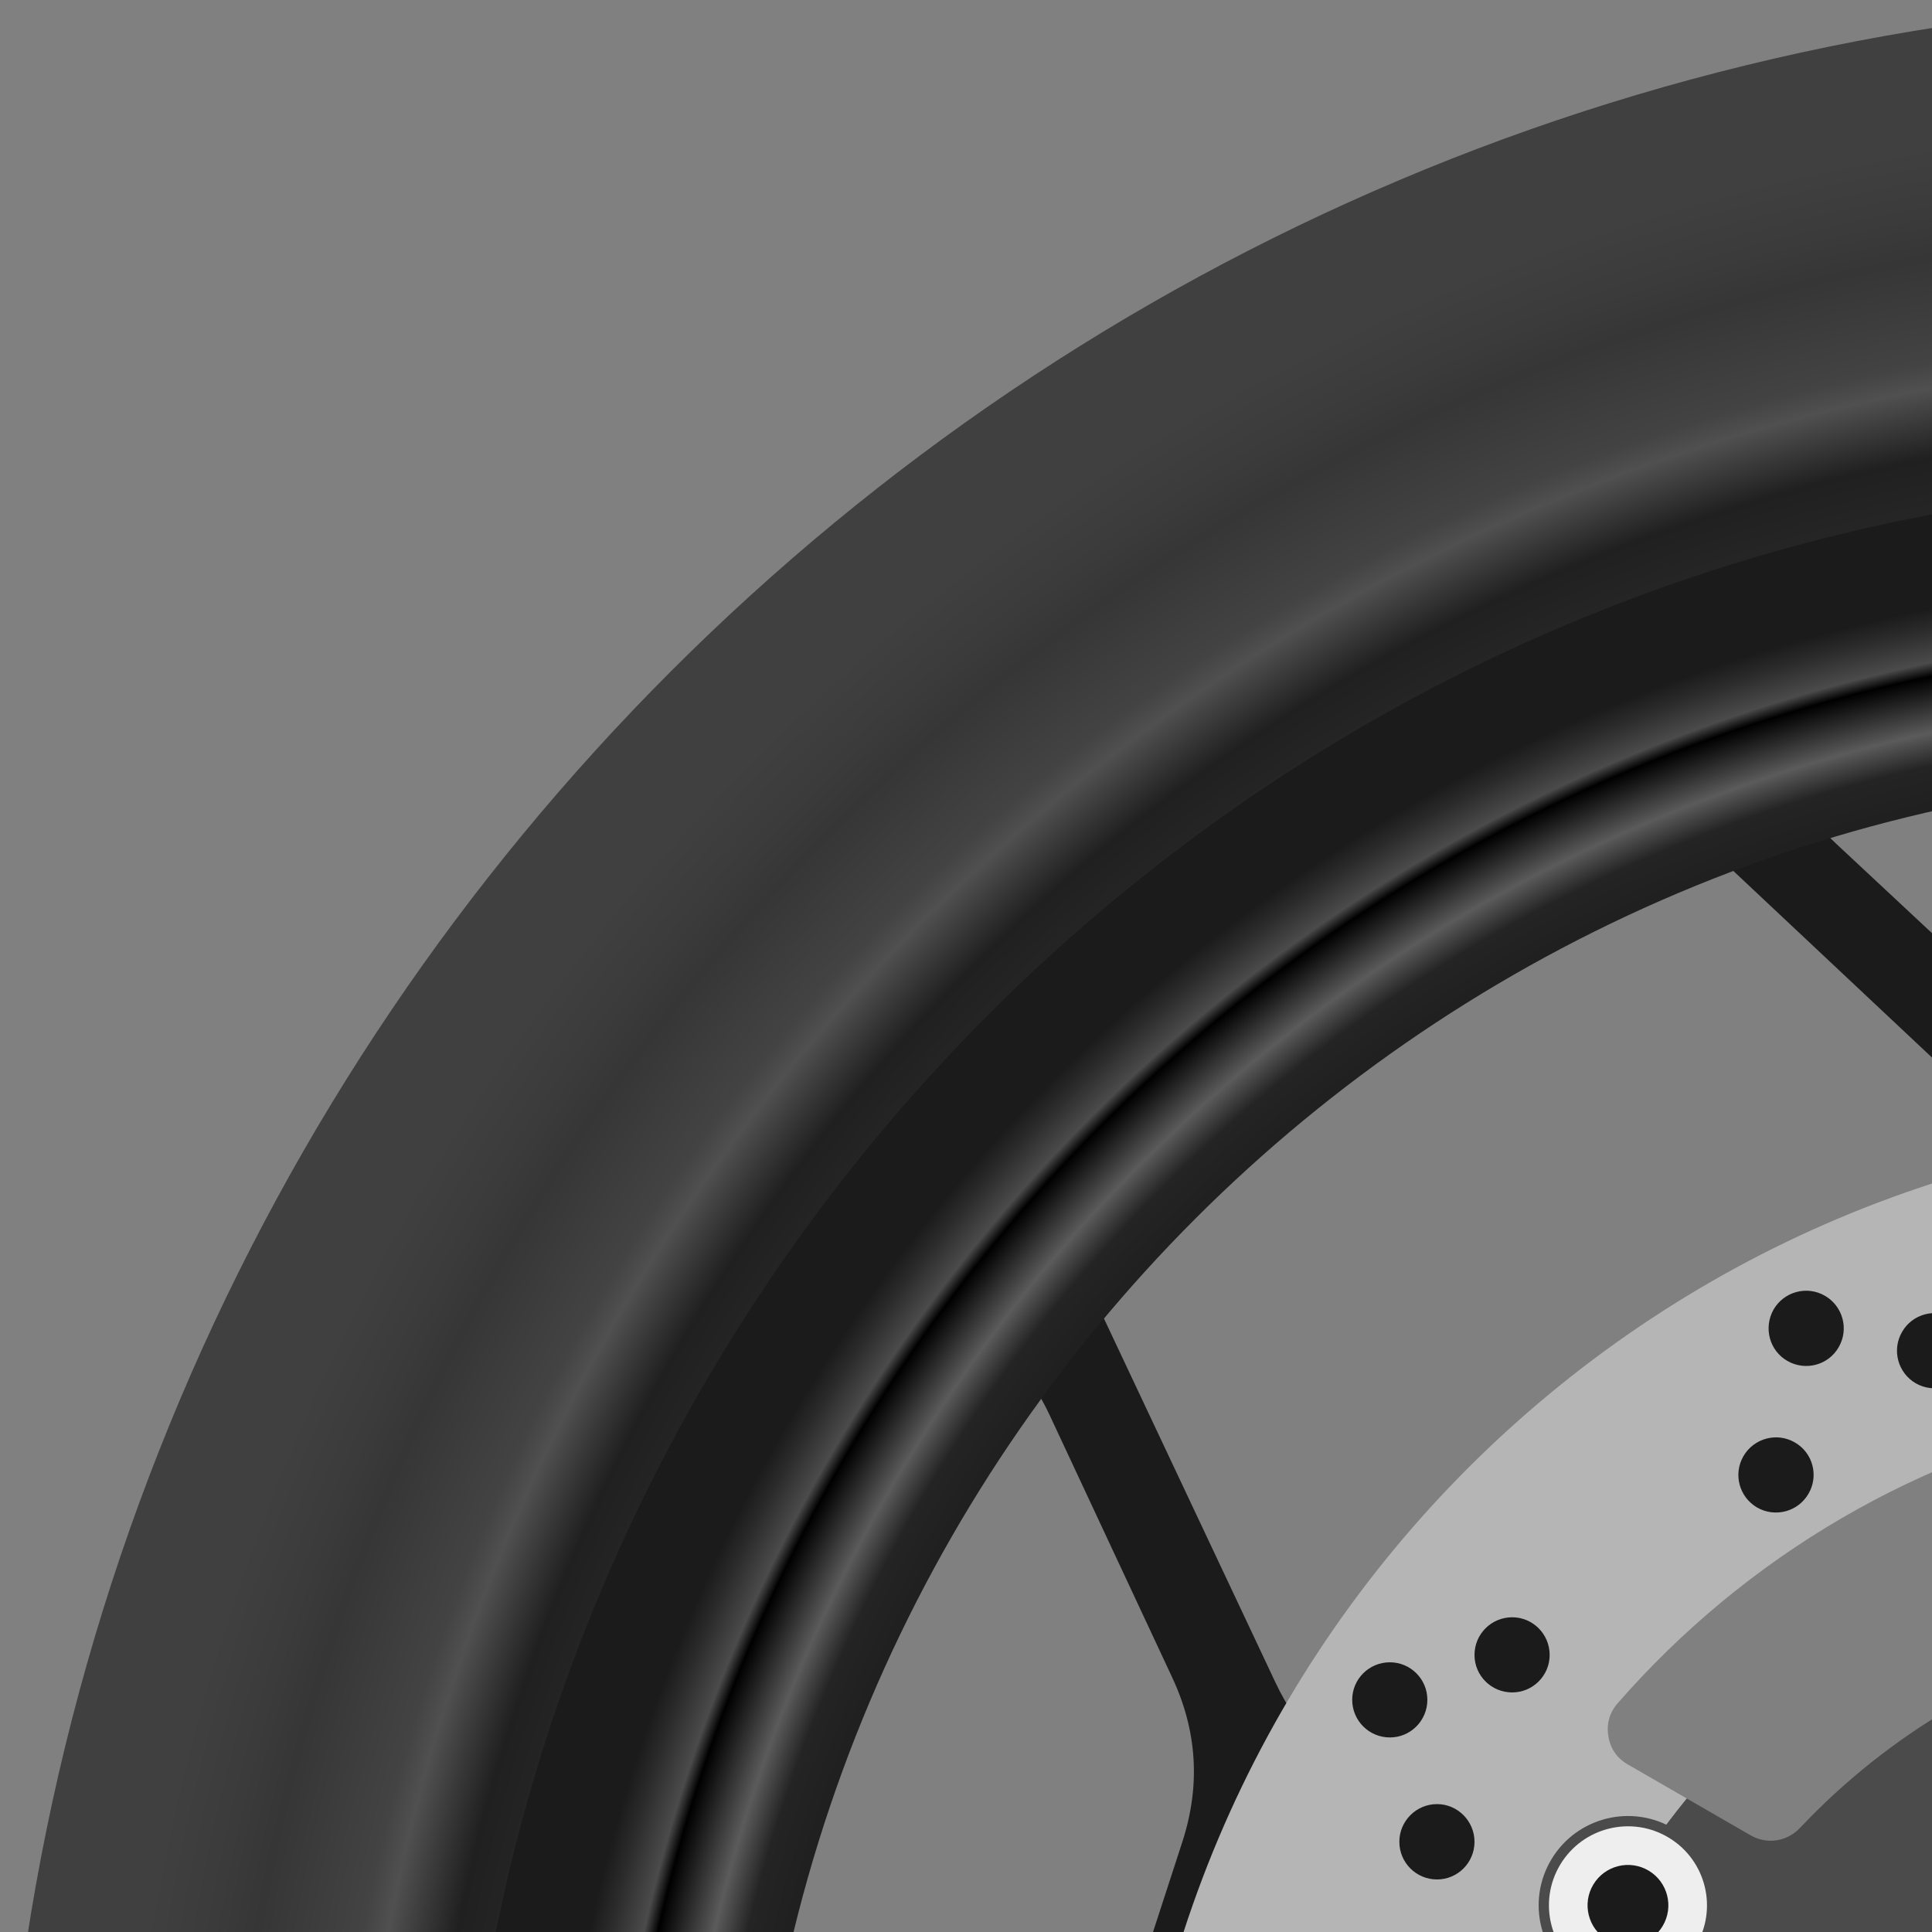 <?xml version="1.0" encoding="UTF-8"?>
<!DOCTYPE svg PUBLIC "-//W3C//DTD SVG 1.1//EN" "http://www.w3.org/Graphics/SVG/1.1/DTD/svg11.dtd">
<!-- Creator: CorelDRAW 2020 (64-Bit) -->
<svg xmlns="http://www.w3.org/2000/svg" xml:space="preserve" version="1.1" style="shape-rendering:geometricPrecision; text-rendering:geometricPrecision; image-rendering:optimizeQuality; fill-rule:evenodd; clip-rule:evenodd"
viewBox="0 0 100 100"
 xmlns:xlink="http://www.w3.org/1999/xlink"
 xmlns:xodm="http://www.corel.com/coreldraw/odm/2003">
 <rect x="0" y="0" width="100" height="100" fill="#808080" stroke="none"/>
 <defs>
  <style type="text/css">
   <![CDATA[
    .fil4 {fill:#1B1B1B}
    .fil1 {fill:#1B1B1B}
    .fil5 {fill:#4B4B4B}
    .fil3 {fill:#4B4B4B}
    .fil0 {fill:#999999}
    .fil2 {fill:#B5B5B5}
    .fil6 {fill:#EEEEEE}
    .fil7 {fill:url(#id0)}
    .fil8 {fill:url(#id1)}
   ]]>
  </style>
  <radialGradient id="id0" gradientUnits="userSpaceOnUse" gradientTransform="matrix(1 -0 -0 1 0 0)" cx="118.59" cy="118.59" r="112.61" fx="118.59" fy="118.59">
   <stop offset="0" style="stop-opacity:1; stop-color:black"/>
   <stop offset="0.769" style="stop-opacity:1; stop-color:black"/>
   <stop offset="0.8" style="stop-opacity:1; stop-color:#2B2B2B"/>
   <stop offset="0.831" style="stop-opacity:1; stop-color:#262626"/>
   <stop offset="0.859" style="stop-opacity:1; stop-color:#202020"/>
   <stop offset="0.89" style="stop-opacity:1; stop-color:#505050"/>
   <stop offset="0.902" style="stop-opacity:1; stop-color:#434343"/>
   <stop offset="0.949" style="stop-opacity:1; stop-color:#363636"/>
   <stop offset="0.969" style="stop-opacity:1; stop-color:#3B3B3B"/>
   <stop offset="1" style="stop-opacity:1; stop-color:#404040"/>
  </radialGradient>
  <radialGradient id="id1" gradientUnits="userSpaceOnUse" gradientTransform="matrix(1 -0 -0 1 0 0)" cx="117.48" cy="118.69" r="88.96" fx="117.48" fy="118.69">
   <stop offset="0" style="stop-opacity:1; stop-color:#1B1B1B"/>
   <stop offset="0.839" style="stop-opacity:1; stop-color:black"/>
   <stop offset="0.851" style="stop-opacity:1; stop-color:#949494"/>
   <stop offset="0.859" style="stop-opacity:1; stop-color:#1B1B1B"/>
   <stop offset="0.91" style="stop-opacity:1; stop-color:#242424"/>
   <stop offset="0.929" style="stop-opacity:1; stop-color:#5B5B5B"/>
   <stop offset="0.961" style="stop-opacity:1; stop-color:black"/>
   <stop offset="0.969" style="stop-opacity:1; stop-color:#4B4B4B"/>
   <stop offset="0.988" style="stop-opacity:1; stop-color:#2B2B2B"/>
   <stop offset="1" style="stop-opacity:1; stop-color:#1B1B1B"/>
  </radialGradient>
 </defs>
  <g id="front_wheel">
   <path id="pattern" class="fil1" d="M98.12 136.37l-19.26 19.36c-1.89,1.91 -4.08,2.98 -6.75,3.32l-30.91 3.92c1.67,2.93 3.52,5.77 5.54,8.52l0.66 -0.91c1.96,-2.7 4.65,-4.29 7.96,-4.69l14.86 -1.83c3.03,-0.38 5.76,0.33 8.23,2.12l7.56 5.49c2.47,1.79 3.98,4.17 4.56,7.17l2.85 14.7c0.64,3.27 -0.04,6.32 -2,9.02l-0.6 0.83c3.2,1.05 6.45,1.91 9.72,2.58l-5.8 -30.47c-0.5,-2.64 -0.15,-5.06 1.08,-7.45l12.46 -24.3c2.03,-3.96 5.85,-6.3 10.31,-6.3 4.45,0 8.27,2.34 10.31,6.3l12.45 24.3c1.23,2.39 1.58,4.81 1.08,7.45l-5.83 30.6c3.3,-0.68 6.58,-1.56 9.81,-2.63l-0.66 -0.91c-1.96,-2.69 -2.63,-5.75 -2,-9.02l2.85 -14.7c0.58,-3 2.1,-5.38 4.56,-7.17l7.56 -5.49c2.47,-1.79 5.2,-2.5 8.23,-2.12l14.86 1.83c3.31,0.4 6,1.99 7.96,4.69l0.61 0.83c1.98,-2.73 3.8,-5.55 5.45,-8.46l-30.77 -3.9c-2.66,-0.33 -4.85,-1.41 -6.75,-3.32l-19.26 -19.36c-3.14,-3.16 -4.18,-7.51 -2.8,-11.75 1.37,-4.24 4.77,-7.15 9.17,-7.86l26.96 -4.34c2.65,-0.43 5.06,-0.01 7.42,1.28l27.31 15c0.37,-3.35 0.54,-6.74 0.52,-10.14l-1.07 0.35c-3.17,1.02 -6.28,0.73 -9.19,-0.89l-13.11 -7.25c-2.67,-1.48 -4.46,-3.66 -5.4,-6.56l-2.89 -8.88c-0.94,-2.91 -0.77,-5.72 0.52,-8.48l6.34 -13.58c1.41,-3.02 3.75,-5.09 6.92,-6.12l0.97 -0.31c-1.98,-2.74 -4.1,-5.34 -6.35,-7.8l-13.22 28.05c-1.14,2.44 -2.85,4.19 -5.25,5.4l-24.36 12.34c-3.97,2.01 -8.44,1.65 -12.04,-0.97 -3.61,-2.62 -5.33,-6.75 -4.64,-11.15l4.2 -26.98c0.42,-2.66 1.56,-4.82 3.52,-6.66l22.7 -21.34c-3.07,-1.39 -6.24,-2.6 -9.49,-3.64l0 1.13c0,3.33 -1.24,6.2 -3.68,8.47l-10.95 10.22c-2.23,2.08 -4.85,3.12 -7.9,3.12l-9.34 0c-3.06,0 -5.68,-1.04 -7.91,-3.12l-10.95 -10.22c-2.44,-2.27 -3.68,-5.14 -3.68,-8.47l0 -1.03c-3.21,1.04 -6.34,2.25 -9.38,3.64l22.6 21.23c1.95,1.85 3.09,4.01 3.51,6.66l4.2 26.99c0.69,4.4 -1.03,8.53 -4.64,11.15 -3.6,2.62 -8.07,2.98 -12.04,0.96l-24.36 -12.33c-2.4,-1.21 -4.1,-2.96 -5.25,-5.4l-13.28 -28.18c-2.27,2.49 -4.4,5.13 -6.39,7.9l1.08 0.34c3.16,1.03 5.5,3.1 6.91,6.12l6.34 13.57c1.29,2.77 1.46,5.58 0.52,8.49l-2.89 8.88c-0.94,2.9 -2.73,5.08 -5.4,6.56l-13.11 7.25c-2.91,1.62 -6.02,1.91 -9.19,0.89l-0.98 -0.32c0,3.37 0.18,6.73 0.56,10.04l27.18 -14.93c2.36,-1.29 4.77,-1.71 7.42,-1.28l26.96 4.34c4.4,0.71 7.8,3.62 9.18,7.86 1.37,4.24 0.33,8.59 -2.81,11.75zm20.47 -29.9c6.69,0 12.11,5.42 12.11,12.12 0,6.69 -5.42,12.11 -12.11,12.11 -6.7,0 -12.12,-5.42 -12.12,-12.11 0,-6.7 5.42,-12.12 12.12,-12.12z"/>
   <g id="brake_disk">
    <path class="fil2" d="M118.59 58.34c33.27,0 60.25,26.97 60.25,60.25 0,33.27 -26.98,60.25 -60.25,60.25 -33.28,0 -60.25,-26.98 -60.25,-60.25 0,-33.28 26.97,-60.25 60.25,-60.25zm-31.28 85.74l-3.05 1.75c-0.56,0.32 -0.91,0.83 -1.02,1.47 -0.1,0.63 0.06,1.23 0.49,1.71 6.62,7.58 15.67,12.98 25.93,14.98 0.64,0.12 1.23,-0.03 1.73,-0.44 0.5,-0.41 0.76,-0.96 0.76,-1.61l0 -3.52c4.25,0.69 8.62,0.69 12.87,0l0 3.52c0,0.65 0.26,1.2 0.76,1.62 0.5,0.41 1.09,0.55 1.73,0.43 10.26,-2 19.31,-7.4 25.93,-14.97 0.42,-0.49 0.59,-1.08 0.49,-1.72 -0.11,-0.64 -0.46,-1.14 -1.02,-1.46l-3.04 -1.76c2.7,-3.32 4.89,-7.07 6.44,-11.15l3.05 1.76c0.56,0.33 1.17,0.38 1.77,0.15 0.61,-0.23 1.04,-0.67 1.24,-1.28 3.29,-9.64 3.29,-20.3 0,-29.95 -0.2,-0.61 -0.63,-1.05 -1.24,-1.28 -0.6,-0.22 -1.21,-0.17 -1.77,0.15l-3.05 1.76c-1.55,-4.07 -3.74,-7.83 -6.44,-11.15l3.04 -1.75c0.56,-0.32 0.91,-0.83 1.02,-1.46 0.1,-0.64 -0.06,-1.23 -0.49,-1.72 -6.62,-7.57 -15.67,-12.97 -25.93,-14.98 -0.63,-0.12 -1.23,0.03 -1.73,0.44 -0.49,0.41 -0.76,0.96 -0.76,1.61l0 3.52c-4.25,-0.68 -8.61,-0.69 -12.87,0l0 -3.52c0,-0.65 -0.26,-1.2 -0.76,-1.61 -0.5,-0.41 -1.09,-0.56 -1.73,-0.44 -10.26,2 -19.31,7.4 -25.93,14.98 -0.42,0.48 -0.59,1.07 -0.48,1.71 0.1,0.64 0.45,1.14 1.01,1.46l3.05 1.76c-2.71,3.32 -4.9,7.08 -6.45,11.15l-3.04 -1.76c-0.56,-0.32 -1.18,-0.37 -1.78,-0.15 -0.61,0.23 -1.03,0.67 -1.24,1.28 -3.29,9.64 -3.29,20.3 0,29.95 0.21,0.61 0.63,1.05 1.24,1.28 0.6,0.22 1.21,0.17 1.77,-0.15l3.05 -1.76c1.55,4.07 3.74,7.83 6.45,11.15z"/>
    <path class="fil3" d="M118.59 92.84c14.22,0 25.75,11.52 25.75,25.75 0,14.22 -11.53,25.75 -25.75,25.75 -14.23,0 -25.75,-11.53 -25.75,-25.75 0,-14.23 11.52,-25.75 25.75,-25.75zm6.43 65.58l0 -3.79c0,-0.98 0.66,-1.81 1.61,-2.03 6.77,-1.59 12.77,-5.15 17.39,-10.04 0.67,-0.72 1.71,-0.87 2.55,-0.38l3.3 1.9c2.7,-3.32 4.89,-7.07 6.44,-11.15l-3.29 -1.89c-0.85,-0.49 -1.24,-1.47 -0.95,-2.41 0.95,-3.18 1.46,-6.55 1.46,-10.04 0,-3.5 -0.51,-6.87 -1.46,-10.05 -0.29,-0.93 0.1,-1.91 0.95,-2.4l3.29 -1.9c-1.55,-4.07 -3.74,-7.83 -6.44,-11.15l-3.29 1.9c-0.85,0.49 -1.89,0.34 -2.56,-0.37 -4.61,-4.89 -10.62,-8.45 -17.39,-10.05 -0.95,-0.22 -1.61,-1.05 -1.61,-2.03l0 -3.79c-4.25,-0.68 -8.61,-0.69 -12.87,0l0 3.79c0,0.98 -0.65,1.81 -1.61,2.03 -6.76,1.6 -12.77,5.16 -17.38,10.05 -0.68,0.71 -1.72,0.86 -2.56,0.37l-3.29 -1.9c-2.71,3.32 -4.9,7.08 -6.45,11.15l3.29 1.9c0.85,0.49 1.24,1.46 0.96,2.4 -0.96,3.18 -1.47,6.55 -1.47,10.05 0,3.49 0.51,6.86 1.47,10.04 0.28,0.94 -0.11,1.91 -0.96,2.4l-3.29 1.9c1.55,4.07 3.74,7.83 6.45,11.15l3.29 -1.9c0.84,-0.49 1.88,-0.34 2.56,0.37 4.61,4.89 10.61,8.46 17.38,10.05 0.95,0.22 1.61,1.05 1.61,2.03l0 3.79c4.25,0.69 8.62,0.69 12.87,0z"/>
    <path class="fil4" d="M118.59 105.47c7.24,0 13.12,5.87 13.12,13.12 0,7.24 -5.88,13.12 -13.12,13.12 -7.25,0 -13.12,-5.88 -13.12,-13.12 0,-7.25 5.87,-13.12 13.12,-13.12zm0 -6.43c10.79,0 19.54,8.75 19.54,19.55 0,10.79 -8.75,19.54 -19.54,19.54 -10.8,0 -19.55,-8.75 -19.55,-19.54 0,-10.8 8.75,-19.55 19.55,-19.55z"/>
    <path class="fil4" d="M151.51 76.32c1.08,0 1.95,0.87 1.95,1.95 0,1.07 -0.87,1.94 -1.95,1.94 -1.07,0 -1.94,-0.87 -1.94,-1.94 0,-1.08 0.87,-1.95 1.94,-1.95zm-2.32 -6.33c1.07,0 1.95,0.87 1.95,1.95 0,1.07 -0.88,1.94 -1.95,1.94 -1.08,0 -1.95,-0.87 -1.95,-1.94 0,-1.08 0.87,-1.95 1.95,-1.95zm-7.35 2.44c1.08,0 1.95,0.87 1.95,1.95 0,1.07 -0.87,1.94 -1.95,1.94 -1.07,0 -1.94,-0.87 -1.94,-1.94 0,-1.08 0.87,-1.95 1.94,-1.95zm-15.87 -6.91c0.93,-0.54 2.12,-0.22 2.66,0.71 0.54,0.93 0.22,2.12 -0.71,2.66 -0.94,0.54 -2.13,0.22 -2.66,-0.71 -0.54,-0.93 -0.22,-2.12 0.71,-2.66zm-5.18 -4.32c0.93,-0.54 2.12,-0.22 2.66,0.71 0.54,0.93 0.22,2.12 -0.71,2.66 -0.93,0.54 -2.12,0.22 -2.66,-0.71 -0.54,-0.93 -0.22,-2.12 0.71,-2.66zm-5.14 5.79c0.93,-0.54 2.12,-0.22 2.66,0.71 0.53,0.93 0.21,2.12 -0.72,2.66 -0.93,0.53 -2.12,0.21 -2.65,-0.72 -0.54,-0.93 -0.22,-2.12 0.71,-2.65zm-17.2 1.95c0.53,-0.93 1.72,-1.25 2.66,-0.72 0.93,0.54 1.25,1.73 0.71,2.66 -0.54,0.94 -1.73,1.25 -2.66,0.72 -0.93,-0.54 -1.25,-1.73 -0.71,-2.66zm-6.65 -1.16c0.54,-0.93 1.73,-1.25 2.66,-0.71 0.93,0.54 1.25,1.73 0.71,2.66 -0.53,0.93 -1.72,1.25 -2.66,0.71 -0.93,-0.54 -1.24,-1.72 -0.71,-2.66zm-1.56 7.59c0.54,-0.93 1.73,-1.25 2.66,-0.71 0.93,0.53 1.25,1.72 0.71,2.65 -0.54,0.94 -1.73,1.25 -2.66,0.72 -0.93,-0.54 -1.25,-1.73 -0.71,-2.66zm-13.92 10.29c0,-1.08 0.87,-1.95 1.95,-1.95 1.07,0 1.94,0.87 1.94,1.95 0,1.07 -0.87,1.94 -1.94,1.94 -1.08,0 -1.95,-0.87 -1.95,-1.94zm-6.33 2.32c0,-1.07 0.87,-1.94 1.95,-1.94 1.07,0 1.94,0.87 1.94,1.94 0,1.08 -0.87,1.95 -1.94,1.95 -1.08,0 -1.95,-0.87 -1.95,-1.95zm2.44 7.35c0,-1.07 0.87,-1.95 1.95,-1.95 1.07,0 1.94,0.88 1.94,1.95 0,1.08 -0.87,1.95 -1.94,1.95 -1.08,0 -1.95,-0.87 -1.95,-1.95zm-6.91 15.87c-0.54,-0.93 -0.22,-2.12 0.71,-2.66 0.93,-0.53 2.12,-0.22 2.66,0.72 0.54,0.93 0.22,2.12 -0.71,2.65 -0.93,0.54 -2.12,0.22 -2.66,-0.71zm-4.32 5.18c-0.54,-0.93 -0.22,-2.12 0.71,-2.66 0.93,-0.54 2.12,-0.22 2.66,0.71 0.54,0.93 0.22,2.12 -0.71,2.66 -0.93,0.54 -2.12,0.22 -2.66,-0.71zm5.79 5.14c-0.54,-0.93 -0.22,-2.12 0.71,-2.65 0.93,-0.54 2.12,-0.22 2.66,0.71 0.53,0.93 0.21,2.12 -0.72,2.66 -0.93,0.53 -2.12,0.21 -2.65,-0.72zm1.95 17.2c-0.93,-0.53 -1.25,-1.72 -0.72,-2.65 0.54,-0.94 1.73,-1.26 2.66,-0.72 0.93,0.54 1.25,1.73 0.72,2.66 -0.54,0.93 -1.73,1.25 -2.66,0.71zm-1.16 6.65c-0.93,-0.54 -1.25,-1.73 -0.71,-2.66 0.54,-0.93 1.73,-1.25 2.66,-0.71 0.93,0.54 1.25,1.73 0.71,2.66 -0.54,0.93 -1.72,1.25 -2.66,0.71zm7.59 1.56c-0.93,-0.54 -1.25,-1.73 -0.71,-2.66 0.53,-0.93 1.72,-1.25 2.65,-0.71 0.93,0.54 1.25,1.73 0.72,2.66 -0.54,0.93 -1.73,1.25 -2.66,0.71zm10.29 13.92c-1.08,0 -1.95,-0.87 -1.95,-1.95 0,-1.07 0.87,-1.94 1.95,-1.94 1.07,0 1.94,0.87 1.94,1.94 0,1.08 -0.87,1.95 -1.94,1.95zm2.32 6.33c-1.07,0 -1.94,-0.87 -1.94,-1.94 0,-1.08 0.87,-1.95 1.94,-1.95 1.08,0 1.95,0.87 1.95,1.95 0,1.07 -0.87,1.94 -1.95,1.94zm7.35 -2.44c-1.07,0 -1.95,-0.87 -1.95,-1.94 0,-1.08 0.88,-1.95 1.95,-1.95 1.07,0 1.95,0.87 1.95,1.95 0,1.07 -0.88,1.94 -1.95,1.94zm15.87 6.91c-0.93,0.54 -2.12,0.22 -2.66,-0.71 -0.53,-0.93 -0.22,-2.12 0.72,-2.66 0.93,-0.54 2.12,-0.22 2.65,0.71 0.54,0.93 0.22,2.12 -0.71,2.66zm5.18 4.32c-0.93,0.54 -2.12,0.22 -2.66,-0.71 -0.54,-0.93 -0.22,-2.12 0.71,-2.66 0.93,-0.53 2.12,-0.22 2.66,0.71 0.54,0.94 0.22,2.13 -0.71,2.66zm5.14 -5.78c-0.93,0.53 -2.12,0.21 -2.65,-0.72 -0.54,-0.93 -0.22,-2.12 0.71,-2.65 0.93,-0.54 2.12,-0.22 2.66,0.71 0.53,0.93 0.21,2.12 -0.72,2.66zm17.2 -1.96c-0.53,0.94 -1.72,1.25 -2.65,0.72 -0.94,-0.54 -1.26,-1.73 -0.72,-2.66 0.54,-0.93 1.73,-1.25 2.66,-0.71 0.93,0.53 1.25,1.72 0.71,2.65zm6.65 1.16c-0.54,0.93 -1.73,1.25 -2.66,0.71 -0.93,-0.54 -1.25,-1.73 -0.71,-2.66 0.54,-0.93 1.73,-1.25 2.66,-0.71 0.93,0.54 1.25,1.73 0.71,2.66zm1.56 -7.59c-0.54,0.93 -1.73,1.25 -2.66,0.72 -0.93,-0.54 -1.25,-1.73 -0.71,-2.66 0.54,-0.93 1.73,-1.25 2.66,-0.71 0.93,0.53 1.25,1.72 0.71,2.65zm13.92 -10.29c0,1.08 -0.87,1.95 -1.95,1.95 -1.07,0 -1.94,-0.87 -1.94,-1.95 0,-1.07 0.87,-1.94 1.94,-1.94 1.08,0 1.95,0.87 1.95,1.94zm6.33 -2.32c0,1.07 -0.87,1.95 -1.94,1.95 -1.08,0 -1.95,-0.88 -1.95,-1.95 0,-1.08 0.87,-1.95 1.95,-1.95 1.07,0 1.94,0.87 1.94,1.95zm-2.44 -7.35c0,1.08 -0.87,1.95 -1.94,1.95 -1.08,0 -1.95,-0.87 -1.95,-1.95 0,-1.07 0.87,-1.94 1.95,-1.94 1.07,0 1.94,0.87 1.94,1.94zm6.91 -15.87c0.54,0.93 0.22,2.12 -0.71,2.66 -0.93,0.54 -2.12,0.22 -2.66,-0.71 -0.54,-0.94 -0.22,-2.13 0.71,-2.66 0.93,-0.54 2.12,-0.22 2.66,0.71zm4.32 -5.18c0.54,0.93 0.22,2.12 -0.71,2.66 -0.93,0.54 -2.12,0.22 -2.66,-0.71 -0.54,-0.93 -0.22,-2.12 0.71,-2.66 0.94,-0.54 2.12,-0.22 2.66,0.71zm-5.78 -5.14c0.53,0.93 0.21,2.12 -0.72,2.66 -0.93,0.53 -2.12,0.21 -2.65,-0.72 -0.54,-0.93 -0.22,-2.12 0.71,-2.65 0.93,-0.54 2.12,-0.22 2.66,0.71zm-1.96 -17.2c0.94,0.53 1.25,1.73 0.72,2.66 -0.54,0.93 -1.73,1.25 -2.66,0.71 -0.93,-0.54 -1.25,-1.73 -0.72,-2.66 0.54,-0.93 1.73,-1.25 2.66,-0.71zm1.16 -6.65c0.93,0.54 1.25,1.73 0.71,2.66 -0.54,0.93 -1.73,1.25 -2.66,0.71 -0.93,-0.53 -1.25,-1.72 -0.71,-2.65 0.54,-0.94 1.73,-1.25 2.66,-0.72zm-7.59 -1.56c0.93,0.54 1.25,1.73 0.72,2.66 -0.54,0.93 -1.73,1.25 -2.66,0.71 -0.93,-0.54 -1.25,-1.73 -0.71,-2.66 0.53,-0.93 1.72,-1.25 2.65,-0.71z"/>
    <g id="dots">
     <g id="dot_6">
      <circle class="fil5" transform="matrix(0.383 -0.634 0.634 0.383 84.263 98.619)" r="6.24"/>
      <circle class="fil6" transform="matrix(0.339 -0.561 0.561 0.339 84.263 98.62)" r="6.24"/>
      <circle class="fil4" transform="matrix(0.173 -0.287 0.287 0.173 84.263 98.62)" r="6.24"/>
     </g>
     <g id="dot_5">
      <circle class="fil5" transform="matrix(-0.358 -0.649 0.649 -0.358 84.133 138.327)" r="6.24"/>
      <circle class="fil6" transform="matrix(-0.317 -0.575 0.575 -0.317 84.133 138.327)" r="6.24"/>
      <circle class="fil4" transform="matrix(-0.162 -0.294 0.294 -0.162 84.133 138.327)" r="6.24"/>
     </g>
     <g id="dot_4">
      <circle class="fil5" transform="matrix(-0.741 -0.015 0.015 -0.741 118.456 158.294)" r="6.24"/>
      <circle class="fil6" transform="matrix(-0.656 -0.013 0.013 -0.656 118.456 158.293)" r="6.24"/>
      <circle class="fil4" transform="matrix(-0.335 -0.007 0.007 -0.335 118.456 158.293)" r="6.24"/>
     </g>
     <g id="dot_3">
      <circle class="fil5" transform="matrix(-0.383 0.634 -0.634 -0.383 152.909 138.552)" r="6.24"/>
      <circle class="fil6" transform="matrix(-0.339 0.561 -0.561 -0.339 152.909 138.552)" r="6.24"/>
      <circle class="fil4" transform="matrix(-0.173 0.287 -0.287 -0.173 152.909 138.552)" r="6.24"/>
     </g>
     <g id="dot_2">
      <circle class="fil5" transform="matrix(0.358 0.649 -0.649 0.358 153.039 98.844)" r="6.24"/>
      <circle class="fil6" transform="matrix(0.317 0.575 -0.575 0.317 153.038 98.844)" r="6.24"/>
      <circle class="fil4" transform="matrix(0.162 0.294 -0.294 0.162 153.038 98.844)" r="6.24"/>
     </g>
     <g id="dot_1">
      <circle class="fil5" transform="matrix(0.741 0.015 -0.015 0.741 118.716 78.878)" r="6.24"/>
      <circle class="fil6" transform="matrix(0.656 0.013 -0.013 0.656 118.716 78.878)" r="6.24"/>
      <circle class="fil4" transform="matrix(0.335 0.007 -0.007 0.335 118.715 78.878)" r="6.24"/>
     </g>
    </g>
   </g>
   <path id="tire" class="fil7" d="M118.59 25.98c51.14,0 92.61,41.46 92.61,92.61 0,51.14 -41.47,92.61 -92.61,92.61 -51.15,0 -92.61,-41.47 -92.61,-92.61 0,-51.15 41.46,-92.61 92.61,-92.61zm0 -25.98c65.48,0 118.58,53.1 118.58,118.59 0,65.48 -53.1,118.58 -118.58,118.58 -65.49,0 -118.59,-53.1 -118.59,-118.58 0,-65.49 53.1,-118.59 118.59,-118.59z"/>
   <path id="rim" class="fil8" d="M117.48 25c51.74,0 93.68,41.94 93.68,93.69 0,51.74 -41.94,93.68 -93.68,93.68 -51.74,0 -93.68,-41.94 -93.68,-93.68 0,-51.75 41.94,-93.69 93.68,-93.69zm0 15.04c43.43,0 78.64,35.21 78.64,78.65 0,43.43 -35.21,78.64 -78.64,78.64 -43.43,0 -78.64,-35.21 -78.64,-78.64 0,-43.44 35.21,-78.65 78.64,-78.65z"/>
  </g>
</svg>
